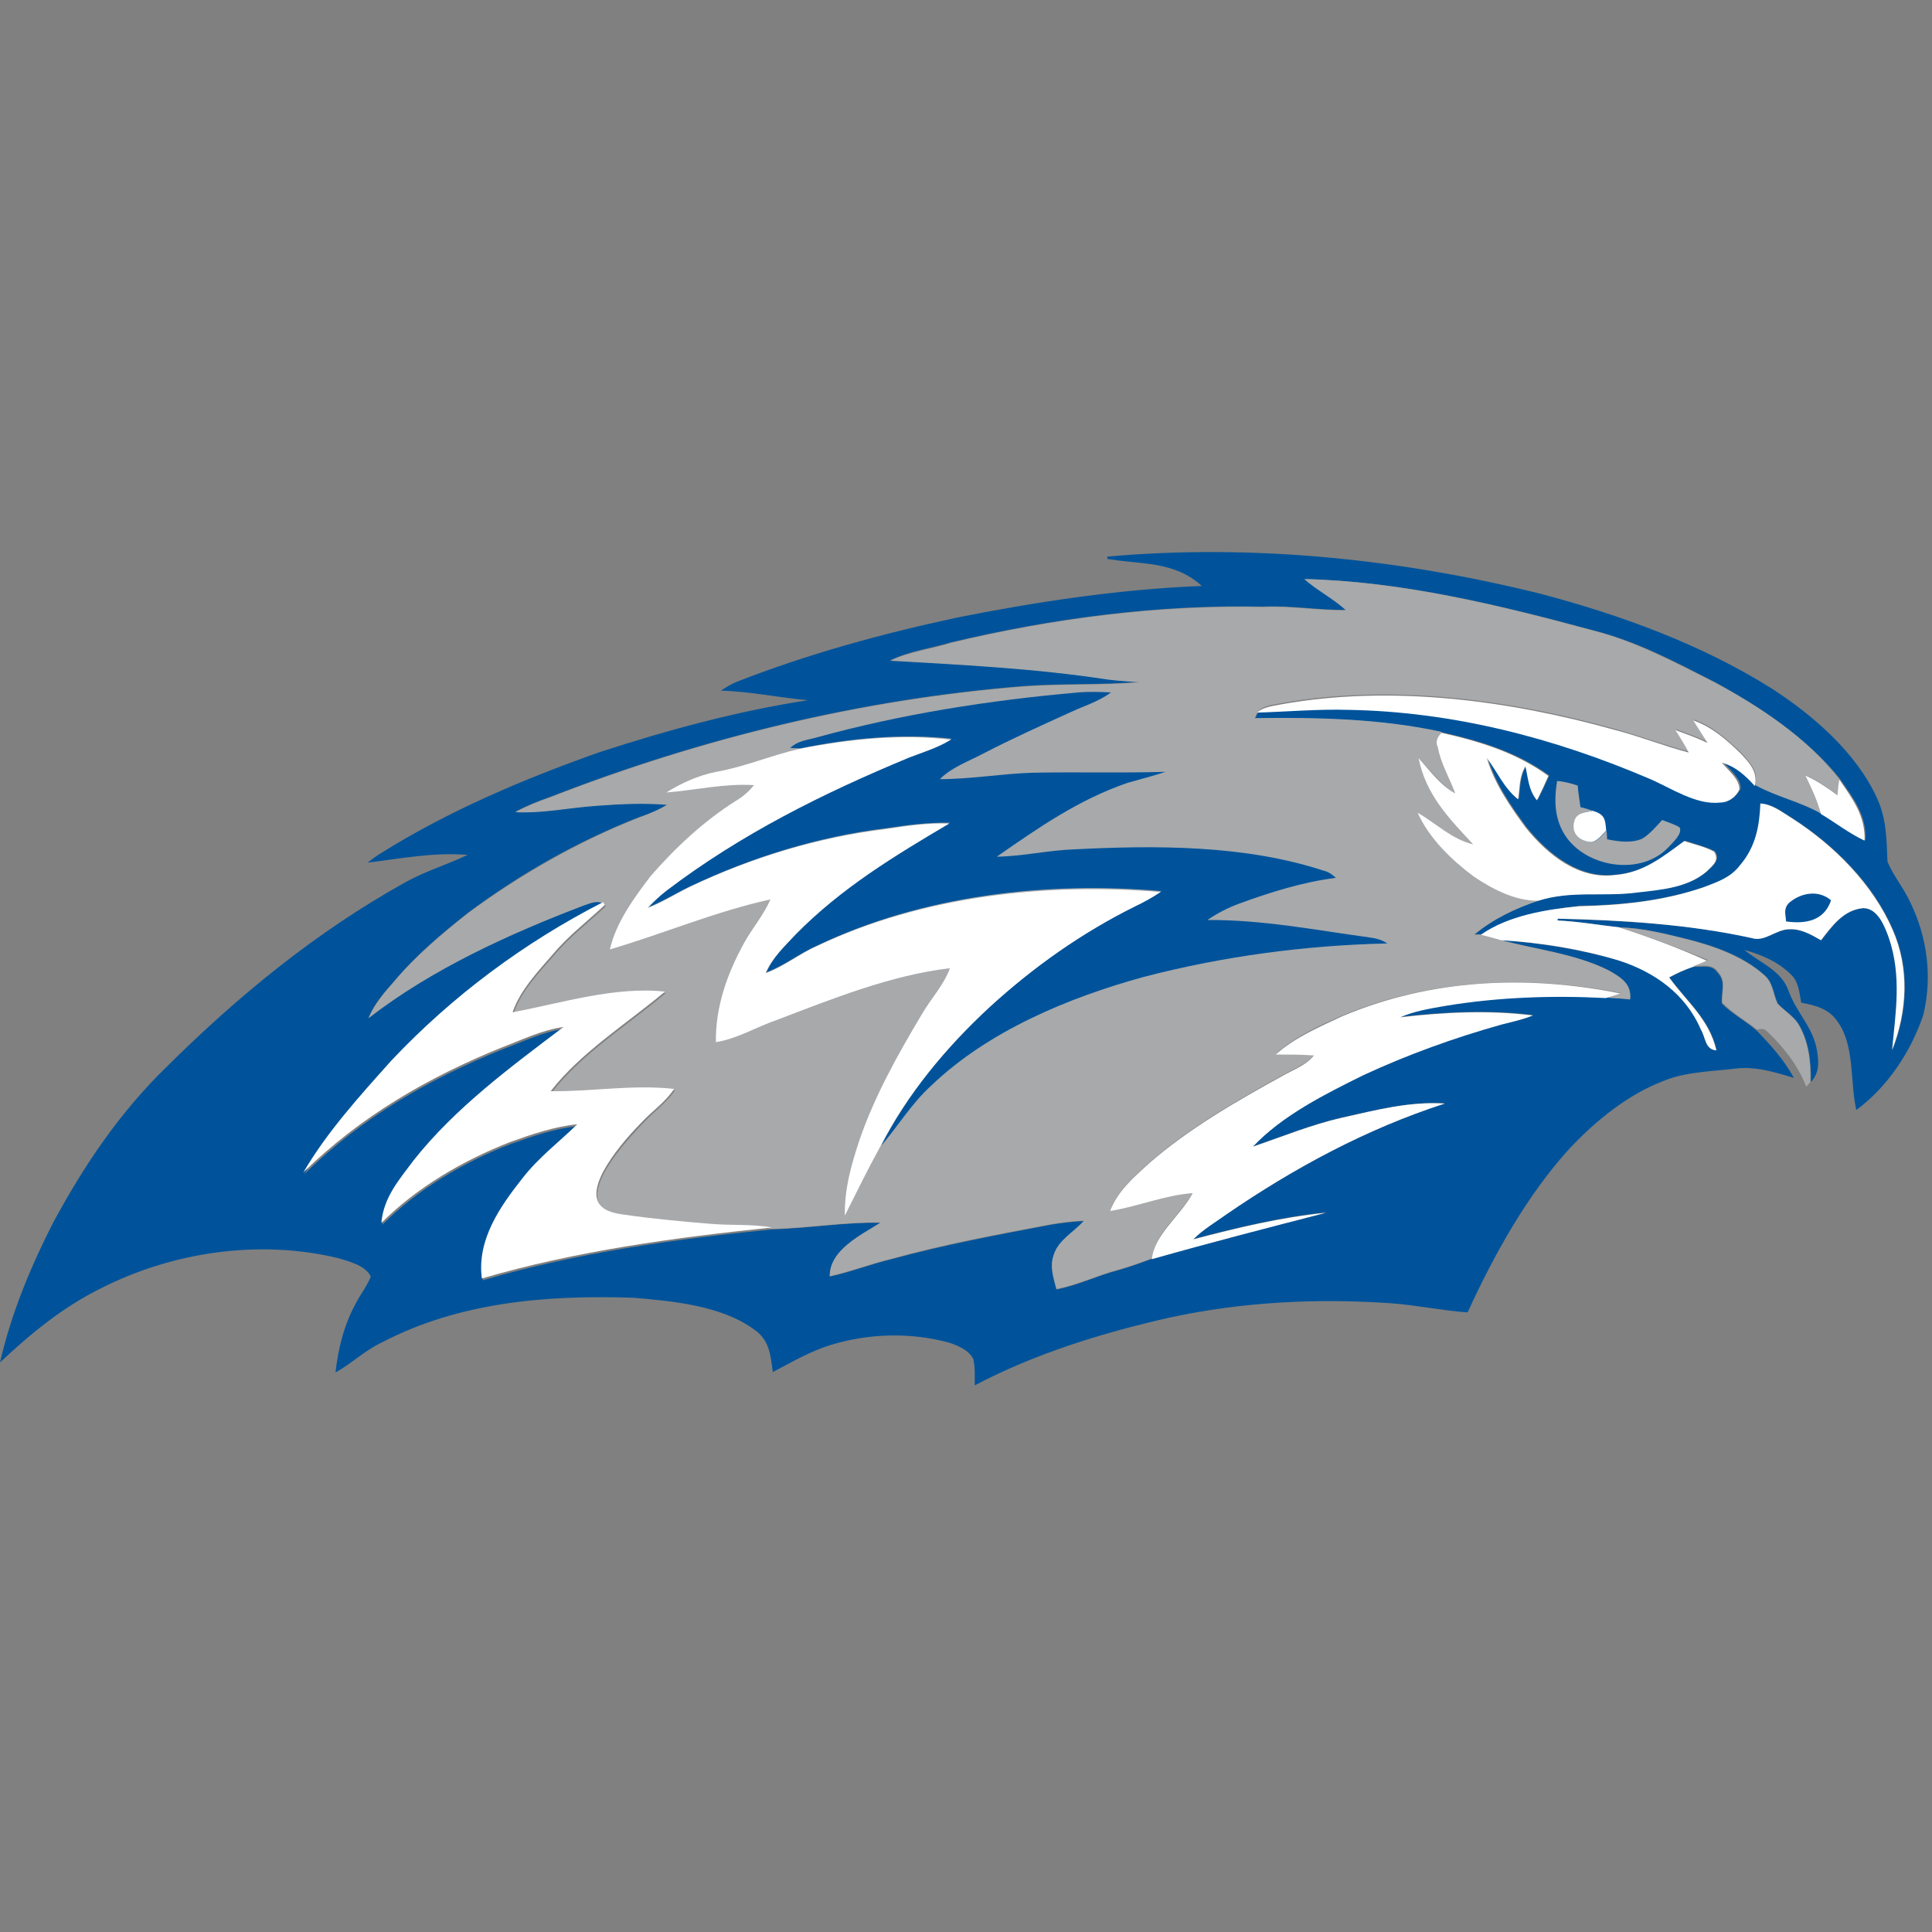 <?xml version="1.0" encoding="UTF-8"?>
<svg width="200px" height="200px" viewBox="0 0 200 200" version="1.1" xmlns="http://www.w3.org/2000/svg" xmlns:xlink="http://www.w3.org/1999/xlink">
    <rect x="0" y="0" width="200" height="200" fill="#808080" stroke="none"/>
    <!-- Generator: Sketch 51.3 (57544) - http://www.bohemiancoding.com/sketch -->
    <title>becker</title>
    <desc>Created with Sketch.</desc>
    <defs></defs>
    <g id="becker" stroke="none" stroke-width="1" fill="none" fill-rule="evenodd">
        <g id="becker_BGL">
            <g id="becker" transform="translate(0, 57)">
                <path d="M159.477,4.466 C167.743,6.651 176.105,9.691 183.373,14.252 C187.648,17.007 192.162,20.903 194.299,25.606 C195.297,27.743 195.297,29.881 195.392,32.209 C196.01,33.682 197.102,34.964 197.767,36.437 C199.525,40.048 200.048,44.181 199.097,48.076 C197.815,51.876 195.392,55.534 192.162,57.91 C191.496,54.917 192.019,51.211 190.214,48.741 C189.311,47.411 187.933,47.078 186.461,46.793 C186.271,45.843 186.223,44.751 185.511,43.99 C184.181,42.613 182.423,41.853 180.57,41.33 C182.233,42.708 184.466,43.468 185.178,45.653 C185.986,47.791 187.506,49.169 188.029,51.401 C188.266,52.684 188.456,53.967 187.458,55.012 C187.506,52.922 187.268,50.784 186.176,48.979 C185.653,48.171 184.703,47.601 184.038,46.888 C183.563,45.843 183.563,44.703 182.66,43.943 C180.475,41.948 177.34,40.855 174.537,40.19 C172.257,39.62 170.024,39.05 167.696,39.002 C165.558,38.765 163.42,38.385 161.283,38.29 L161.283,38.1 C167.933,38.29 174.869,38.67 181.33,40.095 C182.755,40.523 183.848,39.192 185.321,39.192 C186.508,39.192 187.553,39.762 188.551,40.333 C189.691,38.86 190.879,37.15 192.922,37.007 C194.394,37.055 195.154,38.907 195.582,40.095 C196.912,44.038 196.295,47.696 195.914,51.686 C197.482,47.696 197.72,43.23 195.962,39.24 C193.919,34.489 189.929,30.499 185.606,27.743 C184.513,27.078 183.563,26.271 182.28,26.176 C182.185,28.504 181.805,30.641 180.285,32.494 C179.287,33.824 177.91,34.299 176.437,34.822 C172.209,36.247 167.981,36.675 163.563,36.77 C160.19,37.15 156.295,37.767 153.444,39.715 L152.684,39.715 C154.632,38.1 156.912,37.007 159.335,36.2 C162.803,35.107 166.033,35.867 169.596,35.344 C172.067,35.012 174.822,34.869 176.77,33.159 C177.34,32.589 178.147,32.019 177.53,31.116 C176.58,30.641 175.439,30.356 174.442,30.024 C172.162,31.686 170.214,33.302 167.268,33.539 C163.515,34.014 160.285,31.401 158.052,28.646 C156.437,26.461 154.774,24.038 154.014,21.425 C155.154,22.945 155.772,24.466 157.245,25.701 C157.387,24.466 157.34,23.373 158.005,22.28 C158.29,23.563 158.337,24.703 159.192,25.796 C159.62,24.941 160,24.133 160.38,23.278 C157.055,20.855 153.302,19.715 149.311,18.812 C142.993,17.435 136.39,17.292 129.929,17.387 C130.024,17.15 130.166,16.912 130.261,16.675 C133.444,16.532 136.58,16.247 139.762,16.39 C150.546,16.58 160.998,19.287 170.879,23.515 C173.112,24.466 175.724,26.271 178.195,25.986 C179.097,25.986 179.81,25.416 180.19,24.656 C180.285,23.61 179.002,22.613 178.385,21.853 C179.857,22.328 180.76,23.23 181.805,24.276 C183.943,25.511 186.461,25.986 188.599,27.221 C190.119,28.124 191.496,29.169 193.112,29.976 C193.254,27.411 191.876,25.653 190.499,23.658 C187.126,19.43 182.185,16.152 177.482,13.587 C173.302,11.449 169.406,9.359 164.798,8.219 C155.154,5.606 145.131,3.183 135.107,2.945 C136.437,4.133 138.052,4.893 139.335,6.128 C136.485,6.176 133.634,5.653 130.784,5.796 C119.952,5.558 108.979,6.983 98.432,9.501 C96.342,10.119 94.109,10.404 92.162,11.354 C99.667,11.781 107.268,12.162 114.679,13.302 C115.772,13.444 116.865,13.492 117.957,13.587 C114.014,13.919 109.976,13.729 106.033,14.014 C89.216,15.344 72.637,19.382 56.912,25.511 C55.677,25.938 54.489,26.413 53.349,27.031 C56.247,27.173 59.002,26.556 61.853,26.366 C64.276,26.223 66.651,26.081 69.074,26.271 C68.171,26.841 67.173,27.268 66.128,27.601 C59.81,30.071 53.872,33.444 48.456,37.482 C45.748,39.62 43.04,41.9 40.808,44.561 C39.762,45.748 38.765,46.888 38.147,48.361 C44.703,43.23 52.732,39.62 60.475,36.675 C61.188,36.437 61.758,36.152 62.518,36.485 C54.347,40.713 46.888,46.223 40.618,52.969 C37.387,56.58 33.967,60.333 31.496,64.561 C37.387,58.717 44.466,54.679 52.114,51.591 C54.299,50.784 56.152,49.834 58.432,49.501 C52.969,53.634 47.221,57.862 42.898,63.325 C41.378,65.368 39.81,67.126 39.572,69.786 C43.278,66.081 47.981,63.325 52.874,61.425 C55.154,60.618 57.482,59.81 59.857,59.572 C57.957,61.473 55.867,62.993 54.204,65.131 C51.876,68.076 49.454,71.544 49.976,75.534 C59.715,72.684 69.929,71.259 80,70.261 C83.753,70.166 87.411,69.501 91.164,69.596 C89.169,70.879 85.891,72.399 85.891,75.154 C88.076,74.679 90.119,73.872 92.304,73.349 C97.72,71.876 103.23,70.831 108.789,69.786 C109.929,69.596 111.069,69.454 112.209,69.406 C111.116,70.641 109.596,71.401 109.074,72.969 C108.646,74.204 109.074,75.297 109.359,76.485 C111.591,76.057 113.587,75.059 115.772,74.489 C116.96,74.157 118.1,73.729 119.287,73.302 C125.321,71.591 131.259,70.071 137.292,68.504 C132.589,68.979 128.076,70.071 123.563,71.259 C124.608,70.214 125.843,69.454 127.031,68.646 C134.062,63.848 141.52,59.857 149.596,57.197 C145.891,57.007 142.518,57.91 138.955,58.67 C135.772,59.43 132.779,60.618 129.739,61.663 C132.779,58.385 137.245,56.2 141.188,54.252 C145.796,52.114 150.546,50.404 155.439,49.026 C156.532,48.741 157.672,48.551 158.717,48.076 C154.204,47.506 149.501,47.743 144.988,48.266 C146.508,47.601 148.076,47.363 149.691,47.078 C155.154,46.176 160.76,45.986 166.271,46.271 C167.078,46.318 167.933,46.366 168.741,46.461 C168.931,44.846 167.791,44.181 166.556,43.468 C163.135,41.758 158.955,41.283 155.439,40.333 C159.525,40.618 163.658,41.283 167.601,42.423 C171.306,43.563 174.537,45.891 176.105,49.549 C176.627,50.404 176.485,51.639 177.72,51.734 C176.96,48.456 174.632,46.698 172.827,44.181 C173.634,43.753 174.394,43.373 175.297,43.088 C176.2,43.135 177.197,42.803 177.767,43.658 C178.717,44.608 178.147,45.653 178.242,46.888 C179.335,47.981 180.713,48.694 181.853,49.691 C183.325,51.211 184.703,52.732 185.701,54.584 C183.658,53.967 181.71,53.349 179.525,53.634 C177.102,53.919 174.394,53.967 172.162,54.917 C168.456,56.342 165.226,59.002 162.518,61.853 C158.052,66.746 154.679,72.874 151.924,78.86 C149.264,78.67 146.603,78.1 143.943,77.91 C136.295,77.387 128.646,77.767 121.14,79.382 C114.204,80.95 107.221,83.088 100.903,86.413 C100.903,85.511 100.95,84.561 100.76,83.705 C100.333,82.755 99.05,82.233 98.1,81.948 C94.109,80.903 89.881,81.045 85.986,82.233 C83.848,82.898 81.995,83.99 80,85.036 C79.762,83.278 79.667,81.71 78.052,80.618 C74.679,78.147 69.549,77.672 65.511,77.34 C56.627,77.055 47.601,77.767 39.572,81.948 C37.815,82.755 36.437,84.133 34.727,85.083 C35.012,82.565 35.629,80.095 36.865,77.862 C37.34,76.96 38.005,76.105 38.385,75.154 C37.862,74.014 36.152,73.587 35.059,73.254 C26.841,71.259 17.815,72.589 10.309,76.437 C6.413,78.385 3.135,81.093 -2.84217094e-14,84.038 C1.14,79.05 3.135,74.204 5.463,69.644 C8.646,63.705 12.399,58.147 17.245,53.444 C24.656,46.081 32.732,39.477 41.853,34.394 C43.943,33.207 46.223,32.542 48.409,31.496 C44.846,31.211 41.52,31.876 38.052,32.304 C38.48,31.971 38.907,31.639 39.382,31.354 C46.413,26.936 54.299,23.61 62.09,20.855 C69.121,18.575 76.247,16.627 83.61,15.487 C80.57,15.202 77.625,14.584 74.632,14.489 C75.154,14.157 75.677,13.824 76.247,13.587 C83.658,10.689 91.306,8.599 99.05,6.936 C107.411,5.273 115.914,3.99 124.418,3.658 C121.52,1.045 118.242,1.473 114.632,0.855 L114.632,0.618 C129.644,-0.713 144.941,0.855 159.477,4.466 Z" id="Shape" fill="#00539A" fill-rule="nonzero"></path>
                <path d="M135.012,2.945 C145.036,3.183 155.059,5.606 164.703,8.219 C169.264,9.359 173.207,11.496 177.387,13.587 C182.138,16.105 187.078,19.382 190.404,23.658 C190.356,24.181 190.309,24.751 190.214,25.273 C189.121,24.513 188.076,23.753 186.888,23.23 C187.458,24.561 188.124,25.796 188.504,27.221 C186.366,25.986 183.848,25.463 181.71,24.276 C182.043,22.755 181.093,21.853 180.143,20.808 C178.67,19.43 177.245,18.147 175.344,17.482 C175.819,18.29 176.295,19.05 176.817,19.81 C175.724,19.287 174.584,18.907 173.492,18.48 C173.967,19.24 174.442,20 174.869,20.808 C172.304,20.143 169.834,19.192 167.268,18.48 C156.295,15.392 144.038,13.777 132.732,15.772 C131.829,15.962 130.974,15.962 130.214,16.627 C130.119,16.865 129.976,17.102 129.881,17.34 C136.342,17.245 142.945,17.387 149.264,18.765 C148.836,19.24 148.694,19.762 148.836,20.333 C149.121,21.995 150.071,23.515 150.641,25.131 C149.074,24.181 148.124,22.755 146.841,21.473 C147.601,25.273 149.976,27.648 152.494,30.404 C150.214,29.834 148.741,28.266 146.746,27.126 C147.933,29.786 150.261,31.971 152.542,33.729 C154.489,35.012 156.865,36.295 159.24,36.247 C156.817,37.055 154.537,38.147 152.589,39.762 L153.349,39.762 C154.062,40 154.727,40.19 155.439,40.333 C158.907,41.283 163.088,41.71 166.556,43.468 C167.791,44.181 168.931,44.846 168.741,46.461 C167.933,46.366 167.078,46.318 166.271,46.271 C166.793,46.176 167.316,46.033 167.791,45.796 C158.1,43.895 148.124,44.323 138.955,48.124 C136.58,49.169 134.062,50.309 132.114,52.067 C133.444,52.067 134.774,52.067 136.057,52.162 C135.249,53.207 133.919,53.634 132.779,54.299 C128.029,56.912 123.088,59.762 119.002,63.325 C117.387,64.798 115.772,66.176 114.964,68.266 C117.91,67.743 120.57,66.603 123.515,66.413 C122.328,68.646 119.477,70.689 119.287,73.254 C118.147,73.682 116.96,74.109 115.772,74.442 C113.587,75.012 111.591,76.01 109.359,76.437 C109.074,75.249 108.646,74.157 109.074,72.922 C109.549,71.354 111.116,70.594 112.209,69.359 C111.069,69.406 109.881,69.549 108.789,69.739 C103.278,70.784 97.767,71.781 92.304,73.302 C90.119,73.824 88.076,74.632 85.891,75.107 C85.891,72.352 89.169,70.831 91.164,69.549 C87.411,69.501 83.705,70.119 80,70.214 C77.91,69.834 75.772,70.024 73.682,69.834 C70.689,69.596 67.696,69.264 64.703,68.884 C63.658,68.741 62.423,68.456 61.948,67.411 C61.615,66.461 62.09,65.321 62.518,64.466 C63.515,62.613 65.036,60.903 66.461,59.382 C67.601,58.147 68.931,57.245 69.881,55.867 C65.558,55.392 61.378,56.152 57.102,56.105 C60.238,52.067 65.036,49.074 68.931,45.796 C63.753,45.226 58.195,46.983 53.159,47.933 C53.919,45.606 55.867,43.61 57.435,41.805 C59.002,39.952 60.95,38.48 62.708,36.817 L62.518,36.532 C61.758,36.2 61.188,36.485 60.475,36.722 C52.732,39.667 44.703,43.325 38.147,48.409 C38.765,46.936 39.762,45.796 40.808,44.608 C43.04,41.948 45.748,39.667 48.456,37.53 C53.872,33.539 59.857,30.119 66.128,27.648 C67.126,27.268 68.124,26.888 69.074,26.318 C66.651,26.128 64.276,26.223 61.853,26.413 C58.955,26.603 56.247,27.221 53.349,27.078 C54.489,26.461 55.677,25.986 56.912,25.558 C72.637,19.43 89.169,15.392 106.033,14.062 C109.976,13.777 114.014,13.967 117.957,13.634 C116.865,13.539 115.772,13.492 114.679,13.349 C107.268,12.209 99.667,11.829 92.162,11.401 C94.109,10.451 96.39,10.214 98.432,9.549 C108.979,7.031 119.905,5.606 130.784,5.843 C133.682,5.701 136.485,6.223 139.335,6.176 C137.91,4.893 136.342,4.133 135.012,2.945 Z" id="Shape" fill="#A7A9AB" fill-rule="nonzero"></path>
                <path d="M111.639,14.679 C112.779,14.584 113.872,14.632 115.012,14.679 C113.729,15.629 112.257,16.057 110.831,16.722 C107.791,18.1 104.751,19.477 101.805,20.998 C100.19,21.853 98.527,22.423 97.292,23.658 C100.523,23.658 103.705,23.088 106.888,22.993 C111.449,22.898 116.057,23.04 120.665,22.898 C119.382,23.325 118.052,23.658 116.722,24.038 C111.639,25.796 107.553,28.646 103.183,31.686 C105.891,31.639 108.504,31.021 111.164,30.926 C119.62,30.499 128.789,30.451 136.96,33.112 C137.53,33.254 137.862,33.492 138.29,33.872 C134.917,34.299 131.544,35.344 128.314,36.532 C127.126,36.96 126.033,37.53 124.988,38.242 C130.689,38.195 136.2,39.287 141.805,40.048 C142.47,40.143 143.04,40.285 143.61,40.665 C135.107,40.855 126.603,41.995 118.385,44.133 C110.594,46.271 102.28,49.739 96.39,55.392 C94.347,57.245 92.969,59.572 91.211,61.615 C93.967,56.2 98.005,51.354 102.47,47.221 C107.031,43.04 112.067,39.477 117.625,36.722 C118.527,36.295 119.43,35.772 120.238,35.249 C108.361,34.204 95.534,35.677 84.656,40.855 C82.803,41.663 81.235,42.945 79.335,43.658 C80.048,42.043 81.283,40.903 82.47,39.62 C87.173,34.822 92.589,31.544 98.337,28.171 C96.105,28.124 93.919,28.409 91.734,28.741 C84.703,29.596 77.862,31.734 71.496,34.727 C70.024,35.439 68.646,36.295 67.126,36.912 C67.696,36.295 68.361,35.677 69.026,35.154 C76.77,29.264 85.226,25.036 94.204,21.33 C95.677,20.713 97.15,20.333 98.527,19.477 C93.349,18.907 87.933,19.43 82.85,20.475 L81.805,20.428 C82.613,19.667 83.563,19.62 84.561,19.335 C93.349,16.912 102.423,15.487 111.639,14.679 Z" id="Shape" fill="#00539A" fill-rule="nonzero"></path>
                <path d="M167.221,18.575 C169.786,19.24 172.257,20.238 174.822,20.903 C174.394,20.095 173.919,19.335 173.444,18.575 C174.584,19.002 175.677,19.382 176.77,19.905 C176.295,19.145 175.772,18.385 175.297,17.577 C177.197,18.242 178.67,19.525 180.095,20.903 C181.045,21.9 181.995,22.85 181.663,24.371 C180.665,23.278 179.715,22.375 178.242,21.948 C178.86,22.708 180.143,23.705 180.048,24.751 C179.667,25.511 178.955,26.081 178.052,26.081 C175.582,26.366 172.969,24.561 170.736,23.61 C160.855,19.382 150.404,16.675 139.62,16.485 C136.437,16.39 133.302,16.675 130.119,16.77 C130.831,16.152 131.734,16.105 132.637,15.914 C143.99,13.872 156.2,15.487 167.221,18.575 Z" id="Shape" fill="#FFFFFF" fill-rule="nonzero"></path>
                <path d="M149.216,18.86 C153.207,19.762 156.96,20.903 160.285,23.325 C159.905,24.181 159.525,25.036 159.097,25.843 C158.242,24.798 158.195,23.61 157.91,22.328 C157.245,23.42 157.34,24.561 157.15,25.748 C155.677,24.561 155.059,22.993 153.919,21.473 C154.679,24.086 156.342,26.508 157.957,28.694 C160.19,31.449 163.373,34.062 167.173,33.587 C170.119,33.349 172.067,31.734 174.347,30.071 C175.344,30.404 176.485,30.641 177.435,31.164 C178.052,32.067 177.245,32.637 176.675,33.207 C174.679,34.917 171.971,35.107 169.501,35.392 C165.938,35.867 162.708,35.154 159.24,36.247 C156.865,36.295 154.442,35.012 152.542,33.729 C150.261,32.019 147.933,29.786 146.746,27.126 C148.741,28.266 150.214,29.834 152.494,30.404 C149.976,27.696 147.601,25.273 146.841,21.473 C148.076,22.803 149.026,24.228 150.641,25.131 C150.071,23.563 149.121,21.995 148.836,20.333 C148.599,19.857 148.741,19.335 149.216,18.86 Z" id="Shape" fill="#FFFFFF" fill-rule="nonzero"></path>
                <path d="M98.432,19.572 C97.055,20.428 95.582,20.855 94.109,21.425 C85.178,25.131 76.675,29.359 68.931,35.249 C68.266,35.772 67.601,36.39 67.031,37.007 C68.551,36.437 69.929,35.534 71.401,34.822 C77.767,31.781 84.656,29.691 91.639,28.836 C93.824,28.504 96.01,28.171 98.242,28.266 C92.542,31.639 87.126,34.917 82.375,39.715 C81.188,40.998 79.952,42.09 79.24,43.753 C81.14,43.088 82.708,41.758 84.561,40.95 C95.439,35.772 108.266,34.347 120.143,35.344 C119.287,35.914 118.432,36.39 117.53,36.817 C111.971,39.572 106.936,43.135 102.375,47.316 C97.91,51.449 93.872,56.295 91.116,61.71 C89.834,64.038 88.646,66.461 87.458,68.836 C87.411,66.081 88.124,63.563 88.979,60.998 C90.546,56.437 92.969,52.114 95.439,47.981 C96.437,46.271 97.672,45.036 98.337,43.23 C92.209,43.943 86.128,46.413 80.38,48.599 C78.29,49.311 76.295,50.546 74.109,50.879 C74.062,47.173 75.297,43.753 77.055,40.57 C77.91,39.05 79.05,37.72 79.762,36.105 C74.109,37.34 68.646,39.667 63.135,41.283 C63.753,38.527 65.653,35.914 67.363,33.682 C69.929,30.736 72.874,27.981 76.2,25.891 C76.912,25.463 77.53,24.941 78.052,24.276 C74.964,24.086 72.019,24.798 68.979,25.036 C70.594,24.038 72.257,23.278 74.157,22.898 C77.102,22.375 79.857,21.188 82.755,20.523 C87.886,19.525 93.254,18.955 98.432,19.572 Z" id="Shape" fill="#FFFFFF" fill-rule="nonzero"></path>
                <path d="M186.888,23.278 C188.076,23.8 189.169,24.561 190.214,25.321 C190.261,24.798 190.309,24.228 190.404,23.705 C191.781,25.701 193.112,27.458 193.017,30.024 C191.401,29.264 190.024,28.171 188.504,27.268 C188.124,25.843 187.506,24.561 186.888,23.278 Z" id="Shape" fill="#FFFFFF" fill-rule="nonzero"></path>
                <path d="M161.188,23.848 C161.9,23.895 162.613,24.086 163.325,24.323 C163.373,25.083 163.515,25.796 163.61,26.556 C164.038,26.651 164.466,26.793 164.893,26.936 C164.086,27.126 163.135,27.078 162.993,28.124 C162.708,29.359 163.61,30.119 164.798,30.166 C165.416,30.071 165.891,29.406 166.318,28.979 L166.366,29.881 C167.553,30.119 168.836,30.309 169.976,29.834 C170.784,29.359 171.449,28.551 172.067,27.886 C172.684,28.124 173.302,28.314 173.872,28.646 C174.204,29.311 173.159,30.214 172.732,30.689 C169.976,33.634 164.561,32.874 162.233,29.786 C160.903,27.981 160.855,25.938 161.188,23.848 Z" id="Shape" fill="#A7A9AB" fill-rule="nonzero"></path>
                <path d="M182.233,26.176 C183.515,26.271 184.466,27.078 185.558,27.743 C189.834,30.499 193.872,34.537 195.914,39.24 C197.672,43.23 197.435,47.696 195.867,51.686 C196.247,47.696 196.865,44.038 195.534,40.095 C195.107,38.907 194.394,37.007 192.874,37.007 C190.831,37.197 189.644,38.86 188.504,40.333 C187.506,39.762 186.461,39.145 185.273,39.192 C183.8,39.192 182.708,40.57 181.283,40.095 C174.774,38.67 167.838,38.242 161.235,38.1 L161.235,38.29 C163.373,38.385 165.511,38.765 167.648,39.002 C170.736,40 173.777,41.14 176.722,42.47 C176.247,42.708 175.724,42.898 175.249,43.088 C174.394,43.373 173.587,43.753 172.779,44.181 C174.584,46.698 176.912,48.456 177.672,51.734 C176.485,51.639 176.58,50.404 176.057,49.549 C174.489,45.891 171.259,43.61 167.553,42.423 C163.61,41.235 159.477,40.57 155.392,40.333 C154.679,40.143 154.014,39.952 153.302,39.762 C156.152,37.767 160.048,37.15 163.42,36.817 C167.838,36.722 172.114,36.295 176.295,34.869 C177.767,34.299 179.145,33.872 180.143,32.542 C181.758,30.641 182.138,28.504 182.233,26.176 Z" id="Shape" fill="#FFFFFF" fill-rule="nonzero"></path>
                <path d="M164.893,26.936 C166.128,27.316 166.176,27.791 166.271,28.979 C165.843,29.406 165.368,30.071 164.751,30.166 C163.61,30.119 162.66,29.359 162.945,28.124 C163.135,27.078 164.086,27.126 164.893,26.936 Z" id="Shape" fill="#FFFFFF" fill-rule="nonzero"></path>
                <path d="M189.549,36.2 C188.836,38.337 186.888,38.67 184.893,38.385 C184.846,37.625 184.608,37.102 185.178,36.485 C186.366,35.439 188.219,35.059 189.549,36.2 Z" id="Shape" fill="#00539A" fill-rule="nonzero"></path>
                <path d="M62.423,36.39 L62.613,36.675 C60.855,38.337 58.907,39.81 57.34,41.663 C55.772,43.468 53.824,45.511 53.064,47.791 C58.1,46.841 63.705,45.083 68.836,45.653 C64.941,48.931 60.143,51.924 57.007,55.962 C61.283,56.01 65.463,55.249 69.786,55.724 C68.836,57.15 67.506,58.005 66.366,59.24 C64.893,60.76 63.42,62.47 62.423,64.323 C61.995,65.178 61.52,66.318 61.853,67.268 C62.28,68.361 63.563,68.599 64.608,68.741 C67.601,69.169 70.594,69.454 73.587,69.691 C75.724,69.881 77.815,69.691 79.905,70.071 C69.834,71.116 59.62,72.494 49.881,75.344 C49.359,71.354 51.734,67.933 54.109,64.941 C55.772,62.803 57.862,61.235 59.762,59.382 C57.387,59.62 55.012,60.428 52.779,61.235 C47.933,63.135 43.183,65.891 39.477,69.596 C39.715,66.936 41.283,65.178 42.803,63.135 C47.126,57.672 52.874,53.444 58.337,49.311 C56.057,49.644 54.157,50.594 52.019,51.401 C44.371,54.489 37.292,58.575 31.401,64.371 C33.872,60.143 37.292,56.39 40.523,52.779 C46.793,46.128 54.252,40.57 62.423,36.39 Z" id="Shape" fill="#FFFFFF" fill-rule="nonzero"></path>
                <path d="M167.648,39.002 C169.976,39.097 172.209,39.62 174.489,40.19 C177.292,40.903 180.428,41.995 182.613,43.943 C183.515,44.703 183.515,45.843 183.99,46.888 C184.656,47.601 185.606,48.171 186.128,48.979 C187.221,50.784 187.458,52.922 187.411,55.012 L186.983,55.487 C186.128,53.302 184.656,51.401 182.945,49.786 C182.708,49.501 182.328,49.454 181.9,49.596 C180.713,48.646 179.335,47.886 178.29,46.793 C178.195,45.558 178.765,44.561 177.815,43.563 C177.197,42.708 176.2,43.04 175.344,42.993 C175.867,42.803 176.342,42.613 176.817,42.375 C173.777,41.14 170.736,40 167.648,39.002 Z" id="Shape" fill="#A7A9AB" fill-rule="nonzero"></path>
                <path d="M167.743,45.843 C167.221,46.033 166.746,46.176 166.223,46.318 C160.713,46.033 155.107,46.223 149.644,47.126 C148.029,47.411 146.461,47.648 144.941,48.314 C149.454,47.791 154.157,47.553 158.67,48.124 C157.625,48.551 156.485,48.789 155.392,49.074 C150.499,50.451 145.748,52.162 141.14,54.299 C137.197,56.247 132.732,58.48 129.691,61.71 C132.779,60.665 135.724,59.43 138.907,58.717 C142.47,57.91 145.843,57.007 149.549,57.245 C141.473,59.857 133.967,63.895 126.983,68.694 C125.796,69.549 124.561,70.261 123.515,71.306 C128.029,70.119 132.542,69.026 137.245,68.551 C131.164,70.119 125.273,71.639 119.24,73.349 C119.477,70.784 122.28,68.789 123.468,66.508 C120.475,66.746 117.862,67.886 114.917,68.361 C115.724,66.271 117.34,64.893 118.955,63.42 C123.04,59.857 127.981,57.007 132.732,54.394 C133.872,53.729 135.202,53.302 136.01,52.257 C134.679,52.162 133.349,52.162 132.067,52.162 C134.014,50.404 136.58,49.311 138.907,48.219 C148.124,44.323 158.052,43.895 167.743,45.843 Z" id="Shape" fill="#FFFFFF" fill-rule="nonzero"></path>
            </g>
        </g>
    </g>
</svg>